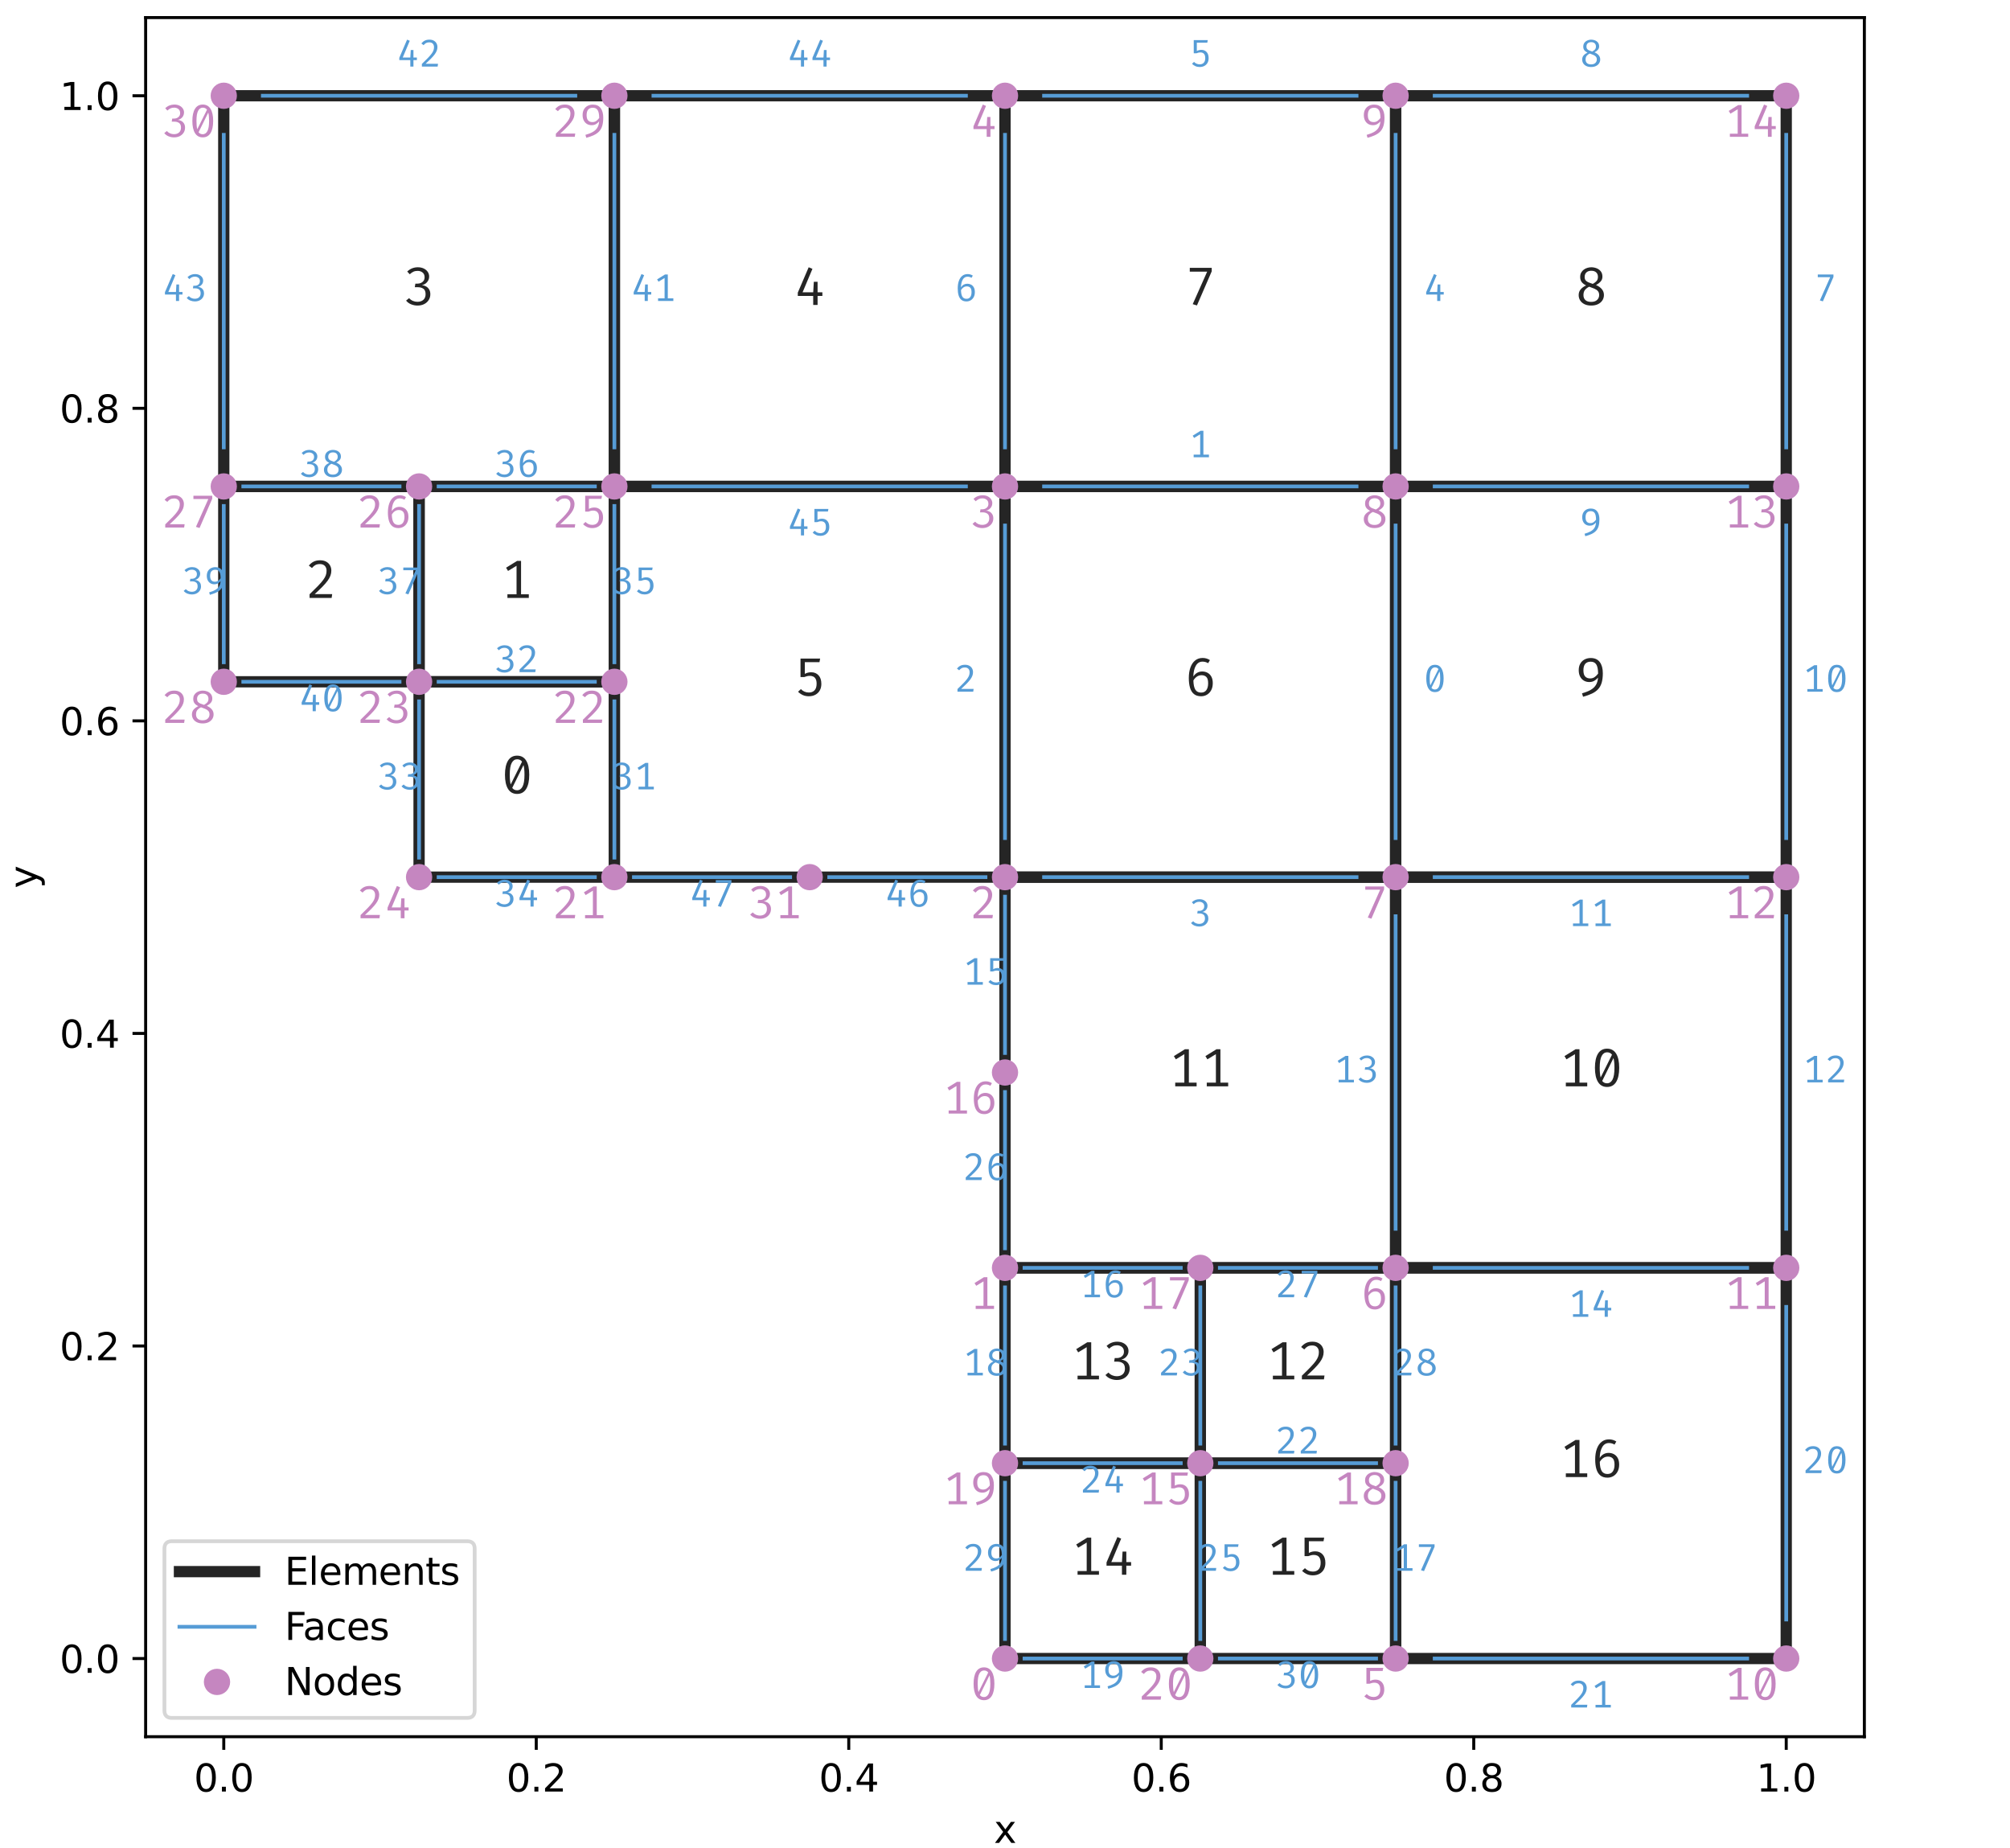 <?xml version="1.0" encoding="utf-8" standalone="no"?>
<!DOCTYPE svg PUBLIC "-//W3C//DTD SVG 1.1//EN"
  "http://www.w3.org/Graphics/SVG/1.1/DTD/svg11.dtd">
<svg xmlns:xlink="http://www.w3.org/1999/xlink" width="535.2pt" height="492pt" viewBox="0 0 535.2 492" xmlns="http://www.w3.org/2000/svg" version="1.1">
 <defs>
  <style type="text/css">*{stroke-linejoin: round; stroke-linecap: butt}</style>
 </defs>
 <g id="figure_1">
  <g id="patch_1">
   <path d="M 0 492 
L 535.2 492 
L 535.2 0 
L 0 0 
z
" style="fill: #ffffff"/>
  </g>
  <g id="axes_1">
   <g id="patch_2">
    <path d="M 38.781 462.324 
L 496.419 462.324 
L 496.419 4.686 
L 38.781 4.686 
z
" style="fill: #ffffff"/>
   </g>
   <g id="matplotlib.axis_1">
    <g id="xtick_1">
     <g id="line2d_1">
      <defs>
       <path id="meaf120c029" d="M 0 0 
L 0 3.5 
" style="stroke: #000000; stroke-width: 0.8"/>
      </defs>
      <g>
       <use xlink:href="#meaf120c029" x="59.583" y="462.324" style="stroke: #000000; stroke-width: 0.8"/>
      </g>
     </g>
     <g id="text_1">
      <!-- 0.0 -->
      <g transform="translate(51.631 476.922)scale(0.1 -0.1)">
       <defs>
        <path id="DejaVuSans-30" d="M 2034 4250 
Q 1547 4250 1301 3770 
Q 1056 3291 1056 2328 
Q 1056 1369 1301 889 
Q 1547 409 2034 409 
Q 2525 409 2770 889 
Q 3016 1369 3016 2328 
Q 3016 3291 2770 3770 
Q 2525 4250 2034 4250 
z
M 2034 4750 
Q 2819 4750 3233 4129 
Q 3647 3509 3647 2328 
Q 3647 1150 3233 529 
Q 2819 -91 2034 -91 
Q 1250 -91 836 529 
Q 422 1150 422 2328 
Q 422 3509 836 4129 
Q 1250 4750 2034 4750 
z
" transform="scale(0.016)"/>
        <path id="DejaVuSans-2e" d="M 684 794 
L 1344 794 
L 1344 0 
L 684 0 
L 684 794 
z
" transform="scale(0.016)"/>
       </defs>
       <use xlink:href="#DejaVuSans-30"/>
       <use xlink:href="#DejaVuSans-2e" x="63.623"/>
       <use xlink:href="#DejaVuSans-30" x="95.41"/>
      </g>
     </g>
    </g>
    <g id="xtick_2">
     <g id="line2d_2">
      <g>
       <use xlink:href="#meaf120c029" x="142.79" y="462.324" style="stroke: #000000; stroke-width: 0.8"/>
      </g>
     </g>
     <g id="text_2">
      <!-- 0.2 -->
      <g transform="translate(134.838 476.922)scale(0.1 -0.1)">
       <defs>
        <path id="DejaVuSans-32" d="M 1228 531 
L 3431 531 
L 3431 0 
L 469 0 
L 469 531 
Q 828 903 1448 1529 
Q 2069 2156 2228 2338 
Q 2531 2678 2651 2914 
Q 2772 3150 2772 3378 
Q 2772 3750 2511 3984 
Q 2250 4219 1831 4219 
Q 1534 4219 1204 4116 
Q 875 4013 500 3803 
L 500 4441 
Q 881 4594 1212 4672 
Q 1544 4750 1819 4750 
Q 2544 4750 2975 4387 
Q 3406 4025 3406 3419 
Q 3406 3131 3298 2873 
Q 3191 2616 2906 2266 
Q 2828 2175 2409 1742 
Q 1991 1309 1228 531 
z
" transform="scale(0.016)"/>
       </defs>
       <use xlink:href="#DejaVuSans-30"/>
       <use xlink:href="#DejaVuSans-2e" x="63.623"/>
       <use xlink:href="#DejaVuSans-32" x="95.41"/>
      </g>
     </g>
    </g>
    <g id="xtick_3">
     <g id="line2d_3">
      <g>
       <use xlink:href="#meaf120c029" x="225.997" y="462.324" style="stroke: #000000; stroke-width: 0.8"/>
      </g>
     </g>
     <g id="text_3">
      <!-- 0.4 -->
      <g transform="translate(218.045 476.922)scale(0.1 -0.1)">
       <defs>
        <path id="DejaVuSans-34" d="M 2419 4116 
L 825 1625 
L 2419 1625 
L 2419 4116 
z
M 2253 4666 
L 3047 4666 
L 3047 1625 
L 3713 1625 
L 3713 1100 
L 3047 1100 
L 3047 0 
L 2419 0 
L 2419 1100 
L 313 1100 
L 313 1709 
L 2253 4666 
z
" transform="scale(0.016)"/>
       </defs>
       <use xlink:href="#DejaVuSans-30"/>
       <use xlink:href="#DejaVuSans-2e" x="63.623"/>
       <use xlink:href="#DejaVuSans-34" x="95.41"/>
      </g>
     </g>
    </g>
    <g id="xtick_4">
     <g id="line2d_4">
      <g>
       <use xlink:href="#meaf120c029" x="309.203" y="462.324" style="stroke: #000000; stroke-width: 0.8"/>
      </g>
     </g>
     <g id="text_4">
      <!-- 0.6 -->
      <g transform="translate(301.252 476.922)scale(0.1 -0.1)">
       <defs>
        <path id="DejaVuSans-36" d="M 2113 2584 
Q 1688 2584 1439 2293 
Q 1191 2003 1191 1497 
Q 1191 994 1439 701 
Q 1688 409 2113 409 
Q 2538 409 2786 701 
Q 3034 994 3034 1497 
Q 3034 2003 2786 2293 
Q 2538 2584 2113 2584 
z
M 3366 4563 
L 3366 3988 
Q 3128 4100 2886 4159 
Q 2644 4219 2406 4219 
Q 1781 4219 1451 3797 
Q 1122 3375 1075 2522 
Q 1259 2794 1537 2939 
Q 1816 3084 2150 3084 
Q 2853 3084 3261 2657 
Q 3669 2231 3669 1497 
Q 3669 778 3244 343 
Q 2819 -91 2113 -91 
Q 1303 -91 875 529 
Q 447 1150 447 2328 
Q 447 3434 972 4092 
Q 1497 4750 2381 4750 
Q 2619 4750 2861 4703 
Q 3103 4656 3366 4563 
z
" transform="scale(0.016)"/>
       </defs>
       <use xlink:href="#DejaVuSans-30"/>
       <use xlink:href="#DejaVuSans-2e" x="63.623"/>
       <use xlink:href="#DejaVuSans-36" x="95.41"/>
      </g>
     </g>
    </g>
    <g id="xtick_5">
     <g id="line2d_5">
      <g>
       <use xlink:href="#meaf120c029" x="392.41" y="462.324" style="stroke: #000000; stroke-width: 0.8"/>
      </g>
     </g>
     <g id="text_5">
      <!-- 0.8 -->
      <g transform="translate(384.459 476.922)scale(0.1 -0.1)">
       <defs>
        <path id="DejaVuSans-38" d="M 2034 2216 
Q 1584 2216 1326 1975 
Q 1069 1734 1069 1313 
Q 1069 891 1326 650 
Q 1584 409 2034 409 
Q 2484 409 2743 651 
Q 3003 894 3003 1313 
Q 3003 1734 2745 1975 
Q 2488 2216 2034 2216 
z
M 1403 2484 
Q 997 2584 770 2862 
Q 544 3141 544 3541 
Q 544 4100 942 4425 
Q 1341 4750 2034 4750 
Q 2731 4750 3128 4425 
Q 3525 4100 3525 3541 
Q 3525 3141 3298 2862 
Q 3072 2584 2669 2484 
Q 3125 2378 3379 2068 
Q 3634 1759 3634 1313 
Q 3634 634 3220 271 
Q 2806 -91 2034 -91 
Q 1263 -91 848 271 
Q 434 634 434 1313 
Q 434 1759 690 2068 
Q 947 2378 1403 2484 
z
M 1172 3481 
Q 1172 3119 1398 2916 
Q 1625 2713 2034 2713 
Q 2441 2713 2670 2916 
Q 2900 3119 2900 3481 
Q 2900 3844 2670 4047 
Q 2441 4250 2034 4250 
Q 1625 4250 1398 4047 
Q 1172 3844 1172 3481 
z
" transform="scale(0.016)"/>
       </defs>
       <use xlink:href="#DejaVuSans-30"/>
       <use xlink:href="#DejaVuSans-2e" x="63.623"/>
       <use xlink:href="#DejaVuSans-38" x="95.41"/>
      </g>
     </g>
    </g>
    <g id="xtick_6">
     <g id="line2d_6">
      <g>
       <use xlink:href="#meaf120c029" x="475.617" y="462.324" style="stroke: #000000; stroke-width: 0.8"/>
      </g>
     </g>
     <g id="text_6">
      <!-- 1.0 -->
      <g transform="translate(467.666 476.922)scale(0.1 -0.1)">
       <defs>
        <path id="DejaVuSans-31" d="M 794 531 
L 1825 531 
L 1825 4091 
L 703 3866 
L 703 4441 
L 1819 4666 
L 2450 4666 
L 2450 531 
L 3481 531 
L 3481 0 
L 794 0 
L 794 531 
z
" transform="scale(0.016)"/>
       </defs>
       <use xlink:href="#DejaVuSans-31"/>
       <use xlink:href="#DejaVuSans-2e" x="63.623"/>
       <use xlink:href="#DejaVuSans-30" x="95.41"/>
      </g>
     </g>
    </g>
    <g id="text_7">
     <!-- x -->
     <g transform="translate(264.641 490.6)scale(0.1 -0.1)">
      <defs>
       <path id="DejaVuSans-78" d="M 3513 3500 
L 2247 1797 
L 3578 0 
L 2900 0 
L 1881 1375 
L 863 0 
L 184 0 
L 1544 1831 
L 300 3500 
L 978 3500 
L 1906 2253 
L 2834 3500 
L 3513 3500 
z
" transform="scale(0.016)"/>
      </defs>
      <use xlink:href="#DejaVuSans-78"/>
     </g>
    </g>
   </g>
   <g id="matplotlib.axis_2">
    <g id="ytick_1">
     <g id="line2d_7">
      <defs>
       <path id="m20dc10fd4e" d="M 0 0 
L -3.5 0 
" style="stroke: #000000; stroke-width: 0.8"/>
      </defs>
      <g>
       <use xlink:href="#m20dc10fd4e" x="38.781" y="441.522" style="stroke: #000000; stroke-width: 0.8"/>
      </g>
     </g>
     <g id="text_8">
      <!-- 0.0 -->
      <g transform="translate(15.878 445.321)scale(0.1 -0.1)">
       <use xlink:href="#DejaVuSans-30"/>
       <use xlink:href="#DejaVuSans-2e" x="63.623"/>
       <use xlink:href="#DejaVuSans-30" x="95.41"/>
      </g>
     </g>
    </g>
    <g id="ytick_2">
     <g id="line2d_8">
      <g>
       <use xlink:href="#m20dc10fd4e" x="38.781" y="358.315" style="stroke: #000000; stroke-width: 0.8"/>
      </g>
     </g>
     <g id="text_9">
      <!-- 0.2 -->
      <g transform="translate(15.878 362.114)scale(0.1 -0.1)">
       <use xlink:href="#DejaVuSans-30"/>
       <use xlink:href="#DejaVuSans-2e" x="63.623"/>
       <use xlink:href="#DejaVuSans-32" x="95.41"/>
      </g>
     </g>
    </g>
    <g id="ytick_3">
     <g id="line2d_9">
      <g>
       <use xlink:href="#m20dc10fd4e" x="38.781" y="275.108" style="stroke: #000000; stroke-width: 0.8"/>
      </g>
     </g>
     <g id="text_10">
      <!-- 0.4 -->
      <g transform="translate(15.878 278.907)scale(0.1 -0.1)">
       <use xlink:href="#DejaVuSans-30"/>
       <use xlink:href="#DejaVuSans-2e" x="63.623"/>
       <use xlink:href="#DejaVuSans-34" x="95.41"/>
      </g>
     </g>
    </g>
    <g id="ytick_4">
     <g id="line2d_10">
      <g>
       <use xlink:href="#m20dc10fd4e" x="38.781" y="191.901" style="stroke: #000000; stroke-width: 0.8"/>
      </g>
     </g>
     <g id="text_11">
      <!-- 0.6 -->
      <g transform="translate(15.878 195.701)scale(0.1 -0.1)">
       <use xlink:href="#DejaVuSans-30"/>
       <use xlink:href="#DejaVuSans-2e" x="63.623"/>
       <use xlink:href="#DejaVuSans-36" x="95.41"/>
      </g>
     </g>
    </g>
    <g id="ytick_5">
     <g id="line2d_11">
      <g>
       <use xlink:href="#m20dc10fd4e" x="38.781" y="108.694" style="stroke: #000000; stroke-width: 0.8"/>
      </g>
     </g>
     <g id="text_12">
      <!-- 0.8 -->
      <g transform="translate(15.878 112.494)scale(0.1 -0.1)">
       <use xlink:href="#DejaVuSans-30"/>
       <use xlink:href="#DejaVuSans-2e" x="63.623"/>
       <use xlink:href="#DejaVuSans-38" x="95.41"/>
      </g>
     </g>
    </g>
    <g id="ytick_6">
     <g id="line2d_12">
      <g>
       <use xlink:href="#m20dc10fd4e" x="38.781" y="25.487" style="stroke: #000000; stroke-width: 0.8"/>
      </g>
     </g>
     <g id="text_13">
      <!-- 1.0 -->
      <g transform="translate(15.878 29.287)scale(0.1 -0.1)">
       <use xlink:href="#DejaVuSans-31"/>
       <use xlink:href="#DejaVuSans-2e" x="63.623"/>
       <use xlink:href="#DejaVuSans-30" x="95.41"/>
      </g>
     </g>
    </g>
    <g id="text_14">
     <!-- y -->
     <g transform="translate(9.798 236.464)rotate(-90)scale(0.1 -0.1)">
      <defs>
       <path id="DejaVuSans-79" d="M 2059 -325 
Q 1816 -950 1584 -1140 
Q 1353 -1331 966 -1331 
L 506 -1331 
L 506 -850 
L 844 -850 
Q 1081 -850 1212 -737 
Q 1344 -625 1503 -206 
L 1606 56 
L 191 3500 
L 800 3500 
L 1894 763 
L 2988 3500 
L 3597 3500 
L 2059 -325 
z
" transform="scale(0.016)"/>
      </defs>
      <use xlink:href="#DejaVuSans-79"/>
     </g>
    </g>
   </g>
   <g id="line2d_13">
    <path d="M 163.591 233.505 
L 163.591 181.5 
L 111.587 181.5 
L 111.587 233.505 
L 163.591 233.505 
" clip-path="url(#p6ddd444c29)" style="fill: none; stroke: #252525; stroke-width: 3; stroke-linecap: square"/>
   </g>
   <g id="line2d_14">
    <path d="M 163.591 181.5 
L 163.591 129.496 
L 111.587 129.496 
L 111.587 181.5 
L 163.591 181.5 
" clip-path="url(#p6ddd444c29)" style="fill: none; stroke: #252525; stroke-width: 3; stroke-linecap: square"/>
   </g>
   <g id="line2d_15">
    <path d="M 111.587 181.5 
L 111.587 129.496 
L 59.583 129.496 
L 59.583 181.5 
L 111.587 181.5 
" clip-path="url(#p6ddd444c29)" style="fill: none; stroke: #252525; stroke-width: 3; stroke-linecap: square"/>
   </g>
   <g id="line2d_16">
    <path d="M 163.591 129.496 
L 163.591 25.487 
L 59.583 25.487 
L 59.583 129.496 
L 163.591 129.496 
" clip-path="url(#p6ddd444c29)" style="fill: none; stroke: #252525; stroke-width: 3; stroke-linecap: square"/>
   </g>
   <g id="line2d_17">
    <path d="M 267.6 129.496 
L 267.6 25.487 
L 163.591 25.487 
L 163.591 129.496 
L 267.6 129.496 
" clip-path="url(#p6ddd444c29)" style="fill: none; stroke: #252525; stroke-width: 3; stroke-linecap: square"/>
   </g>
   <g id="line2d_18">
    <path d="M 267.6 233.505 
L 267.6 129.496 
L 163.591 129.496 
L 163.591 233.505 
L 267.6 233.505 
" clip-path="url(#p6ddd444c29)" style="fill: none; stroke: #252525; stroke-width: 3; stroke-linecap: square"/>
   </g>
   <g id="line2d_19">
    <path d="M 371.609 233.505 
L 371.609 129.496 
L 267.6 129.496 
L 267.6 233.505 
L 371.609 233.505 
" clip-path="url(#p6ddd444c29)" style="fill: none; stroke: #252525; stroke-width: 3; stroke-linecap: square"/>
   </g>
   <g id="line2d_20">
    <path d="M 371.609 129.496 
L 371.609 25.487 
L 267.6 25.487 
L 267.6 129.496 
L 371.609 129.496 
" clip-path="url(#p6ddd444c29)" style="fill: none; stroke: #252525; stroke-width: 3; stroke-linecap: square"/>
   </g>
   <g id="line2d_21">
    <path d="M 475.617 129.496 
L 475.617 25.487 
L 371.609 25.487 
L 371.609 129.496 
L 475.617 129.496 
" clip-path="url(#p6ddd444c29)" style="fill: none; stroke: #252525; stroke-width: 3; stroke-linecap: square"/>
   </g>
   <g id="line2d_22">
    <path d="M 475.617 233.505 
L 475.617 129.496 
L 371.609 129.496 
L 371.609 233.505 
L 475.617 233.505 
" clip-path="url(#p6ddd444c29)" style="fill: none; stroke: #252525; stroke-width: 3; stroke-linecap: square"/>
   </g>
   <g id="line2d_23">
    <path d="M 475.617 337.513 
L 475.617 233.505 
L 371.609 233.505 
L 371.609 337.513 
L 475.617 337.513 
" clip-path="url(#p6ddd444c29)" style="fill: none; stroke: #252525; stroke-width: 3; stroke-linecap: square"/>
   </g>
   <g id="line2d_24">
    <path d="M 371.609 337.513 
L 371.609 233.505 
L 267.6 233.505 
L 267.6 337.513 
L 371.609 337.513 
" clip-path="url(#p6ddd444c29)" style="fill: none; stroke: #252525; stroke-width: 3; stroke-linecap: square"/>
   </g>
   <g id="line2d_25">
    <path d="M 371.609 389.518 
L 371.609 337.513 
L 319.604 337.513 
L 319.604 389.518 
L 371.609 389.518 
" clip-path="url(#p6ddd444c29)" style="fill: none; stroke: #252525; stroke-width: 3; stroke-linecap: square"/>
   </g>
   <g id="line2d_26">
    <path d="M 319.604 389.518 
L 319.604 337.513 
L 267.6 337.513 
L 267.6 389.518 
L 319.604 389.518 
" clip-path="url(#p6ddd444c29)" style="fill: none; stroke: #252525; stroke-width: 3; stroke-linecap: square"/>
   </g>
   <g id="line2d_27">
    <path d="M 319.604 441.522 
L 319.604 389.518 
L 267.6 389.518 
L 267.6 441.522 
L 319.604 441.522 
" clip-path="url(#p6ddd444c29)" style="fill: none; stroke: #252525; stroke-width: 3; stroke-linecap: square"/>
   </g>
   <g id="line2d_28">
    <path d="M 371.609 441.522 
L 371.609 389.518 
L 319.604 389.518 
L 319.604 441.522 
L 371.609 441.522 
" clip-path="url(#p6ddd444c29)" style="fill: none; stroke: #252525; stroke-width: 3; stroke-linecap: square"/>
   </g>
   <g id="line2d_29">
    <path d="M 475.617 441.522 
L 475.617 337.513 
L 371.609 337.513 
L 371.609 441.522 
L 475.617 441.522 
" clip-path="url(#p6ddd444c29)" style="fill: none; stroke: #252525; stroke-width: 3; stroke-linecap: square"/>
   </g>
   <g id="line2d_30">
    <path d="M 371.609 223.104 
L 371.609 139.897 
" clip-path="url(#p6ddd444c29)" style="fill: none; stroke: #569cd6; stroke-linecap: square"/>
   </g>
   <g id="line2d_31">
    <path d="M 361.208 129.496 
L 278.001 129.496 
" clip-path="url(#p6ddd444c29)" style="fill: none; stroke: #569cd6; stroke-linecap: square"/>
   </g>
   <g id="line2d_32">
    <path d="M 267.6 139.897 
L 267.6 223.104 
" clip-path="url(#p6ddd444c29)" style="fill: none; stroke: #569cd6; stroke-linecap: square"/>
   </g>
   <g id="line2d_33">
    <path d="M 278.001 233.505 
L 361.208 233.505 
" clip-path="url(#p6ddd444c29)" style="fill: none; stroke: #569cd6; stroke-linecap: square"/>
   </g>
   <g id="line2d_34">
    <path d="M 371.609 119.095 
L 371.609 35.888 
" clip-path="url(#p6ddd444c29)" style="fill: none; stroke: #569cd6; stroke-linecap: square"/>
   </g>
   <g id="line2d_35">
    <path d="M 361.208 25.487 
L 278.001 25.487 
" clip-path="url(#p6ddd444c29)" style="fill: none; stroke: #569cd6; stroke-linecap: square"/>
   </g>
   <g id="line2d_36">
    <path d="M 267.6 35.888 
L 267.6 119.095 
" clip-path="url(#p6ddd444c29)" style="fill: none; stroke: #569cd6; stroke-linecap: square"/>
   </g>
   <g id="line2d_37">
    <path d="M 475.617 119.095 
L 475.617 35.888 
" clip-path="url(#p6ddd444c29)" style="fill: none; stroke: #569cd6; stroke-linecap: square"/>
   </g>
   <g id="line2d_38">
    <path d="M 465.216 25.487 
L 382.01 25.487 
" clip-path="url(#p6ddd444c29)" style="fill: none; stroke: #569cd6; stroke-linecap: square"/>
   </g>
   <g id="line2d_39">
    <path d="M 382.01 129.496 
L 465.216 129.496 
" clip-path="url(#p6ddd444c29)" style="fill: none; stroke: #569cd6; stroke-linecap: square"/>
   </g>
   <g id="line2d_40">
    <path d="M 475.617 223.104 
L 475.617 139.897 
" clip-path="url(#p6ddd444c29)" style="fill: none; stroke: #569cd6; stroke-linecap: square"/>
   </g>
   <g id="line2d_41">
    <path d="M 382.01 233.505 
L 465.216 233.505 
" clip-path="url(#p6ddd444c29)" style="fill: none; stroke: #569cd6; stroke-linecap: square"/>
   </g>
   <g id="line2d_42">
    <path d="M 475.617 327.113 
L 475.617 243.906 
" clip-path="url(#p6ddd444c29)" style="fill: none; stroke: #569cd6; stroke-linecap: square"/>
   </g>
   <g id="line2d_43">
    <path d="M 371.609 243.906 
L 371.609 327.113 
" clip-path="url(#p6ddd444c29)" style="fill: none; stroke: #569cd6; stroke-linecap: square"/>
   </g>
   <g id="line2d_44">
    <path d="M 382.01 337.513 
L 465.216 337.513 
" clip-path="url(#p6ddd444c29)" style="fill: none; stroke: #569cd6; stroke-linecap: square"/>
   </g>
   <g id="line2d_45">
    <path d="M 267.6 238.705 
L 267.6 280.309 
" clip-path="url(#p6ddd444c29)" style="fill: none; stroke: #569cd6; stroke-linecap: square"/>
   </g>
   <g id="line2d_46">
    <path d="M 272.8 337.513 
L 314.404 337.513 
" clip-path="url(#p6ddd444c29)" style="fill: none; stroke: #569cd6; stroke-linecap: square"/>
   </g>
   <g id="line2d_47">
    <path d="M 371.609 436.322 
L 371.609 394.718 
" clip-path="url(#p6ddd444c29)" style="fill: none; stroke: #569cd6; stroke-linecap: square"/>
   </g>
   <g id="line2d_48">
    <path d="M 267.6 342.714 
L 267.6 384.317 
" clip-path="url(#p6ddd444c29)" style="fill: none; stroke: #569cd6; stroke-linecap: square"/>
   </g>
   <g id="line2d_49">
    <path d="M 272.8 441.522 
L 314.404 441.522 
" clip-path="url(#p6ddd444c29)" style="fill: none; stroke: #569cd6; stroke-linecap: square"/>
   </g>
   <g id="line2d_50">
    <path d="M 475.617 431.121 
L 475.617 347.914 
" clip-path="url(#p6ddd444c29)" style="fill: none; stroke: #569cd6; stroke-linecap: square"/>
   </g>
   <g id="line2d_51">
    <path d="M 382.01 441.522 
L 465.216 441.522 
" clip-path="url(#p6ddd444c29)" style="fill: none; stroke: #569cd6; stroke-linecap: square"/>
   </g>
   <g id="line2d_52">
    <path d="M 366.408 389.518 
L 324.805 389.518 
" clip-path="url(#p6ddd444c29)" style="fill: none; stroke: #569cd6; stroke-linecap: square"/>
   </g>
   <g id="line2d_53">
    <path d="M 319.604 342.714 
L 319.604 384.317 
" clip-path="url(#p6ddd444c29)" style="fill: none; stroke: #569cd6; stroke-linecap: square"/>
   </g>
   <g id="line2d_54">
    <path d="M 272.8 389.518 
L 314.404 389.518 
" clip-path="url(#p6ddd444c29)" style="fill: none; stroke: #569cd6; stroke-linecap: square"/>
   </g>
   <g id="line2d_55">
    <path d="M 319.604 436.322 
L 319.604 394.718 
" clip-path="url(#p6ddd444c29)" style="fill: none; stroke: #569cd6; stroke-linecap: square"/>
   </g>
   <g id="line2d_56">
    <path d="M 267.6 290.71 
L 267.6 332.313 
" clip-path="url(#p6ddd444c29)" style="fill: none; stroke: #569cd6; stroke-linecap: square"/>
   </g>
   <g id="line2d_57">
    <path d="M 324.805 337.513 
L 366.408 337.513 
" clip-path="url(#p6ddd444c29)" style="fill: none; stroke: #569cd6; stroke-linecap: square"/>
   </g>
   <g id="line2d_58">
    <path d="M 371.609 384.317 
L 371.609 342.714 
" clip-path="url(#p6ddd444c29)" style="fill: none; stroke: #569cd6; stroke-linecap: square"/>
   </g>
   <g id="line2d_59">
    <path d="M 267.6 394.718 
L 267.6 436.322 
" clip-path="url(#p6ddd444c29)" style="fill: none; stroke: #569cd6; stroke-linecap: square"/>
   </g>
   <g id="line2d_60">
    <path d="M 324.805 441.522 
L 366.408 441.522 
" clip-path="url(#p6ddd444c29)" style="fill: none; stroke: #569cd6; stroke-linecap: square"/>
   </g>
   <g id="line2d_61">
    <path d="M 163.591 228.304 
L 163.591 186.701 
" clip-path="url(#p6ddd444c29)" style="fill: none; stroke: #569cd6; stroke-linecap: square"/>
   </g>
   <g id="line2d_62">
    <path d="M 158.391 181.5 
L 116.787 181.5 
" clip-path="url(#p6ddd444c29)" style="fill: none; stroke: #569cd6; stroke-linecap: square"/>
   </g>
   <g id="line2d_63">
    <path d="M 111.587 186.701 
L 111.587 228.304 
" clip-path="url(#p6ddd444c29)" style="fill: none; stroke: #569cd6; stroke-linecap: square"/>
   </g>
   <g id="line2d_64">
    <path d="M 116.787 233.505 
L 158.391 233.505 
" clip-path="url(#p6ddd444c29)" style="fill: none; stroke: #569cd6; stroke-linecap: square"/>
   </g>
   <g id="line2d_65">
    <path d="M 163.591 176.3 
L 163.591 134.697 
" clip-path="url(#p6ddd444c29)" style="fill: none; stroke: #569cd6; stroke-linecap: square"/>
   </g>
   <g id="line2d_66">
    <path d="M 158.391 129.496 
L 116.787 129.496 
" clip-path="url(#p6ddd444c29)" style="fill: none; stroke: #569cd6; stroke-linecap: square"/>
   </g>
   <g id="line2d_67">
    <path d="M 111.587 134.697 
L 111.587 176.3 
" clip-path="url(#p6ddd444c29)" style="fill: none; stroke: #569cd6; stroke-linecap: square"/>
   </g>
   <g id="line2d_68">
    <path d="M 106.387 129.496 
L 64.783 129.496 
" clip-path="url(#p6ddd444c29)" style="fill: none; stroke: #569cd6; stroke-linecap: square"/>
   </g>
   <g id="line2d_69">
    <path d="M 59.583 134.697 
L 59.583 176.3 
" clip-path="url(#p6ddd444c29)" style="fill: none; stroke: #569cd6; stroke-linecap: square"/>
   </g>
   <g id="line2d_70">
    <path d="M 64.783 181.5 
L 106.387 181.5 
" clip-path="url(#p6ddd444c29)" style="fill: none; stroke: #569cd6; stroke-linecap: square"/>
   </g>
   <g id="line2d_71">
    <path d="M 163.591 119.095 
L 163.591 35.888 
" clip-path="url(#p6ddd444c29)" style="fill: none; stroke: #569cd6; stroke-linecap: square"/>
   </g>
   <g id="line2d_72">
    <path d="M 153.19 25.487 
L 69.984 25.487 
" clip-path="url(#p6ddd444c29)" style="fill: none; stroke: #569cd6; stroke-linecap: square"/>
   </g>
   <g id="line2d_73">
    <path d="M 59.583 35.888 
L 59.583 119.095 
" clip-path="url(#p6ddd444c29)" style="fill: none; stroke: #569cd6; stroke-linecap: square"/>
   </g>
   <g id="line2d_74">
    <path d="M 257.199 25.487 
L 173.992 25.487 
" clip-path="url(#p6ddd444c29)" style="fill: none; stroke: #569cd6; stroke-linecap: square"/>
   </g>
   <g id="line2d_75">
    <path d="M 173.992 129.496 
L 257.199 129.496 
" clip-path="url(#p6ddd444c29)" style="fill: none; stroke: #569cd6; stroke-linecap: square"/>
   </g>
   <g id="line2d_76">
    <path d="M 220.796 233.505 
L 262.4 233.505 
" clip-path="url(#p6ddd444c29)" style="fill: none; stroke: #569cd6; stroke-linecap: square"/>
   </g>
   <g id="line2d_77">
    <path d="M 168.792 233.505 
L 210.395 233.505 
" clip-path="url(#p6ddd444c29)" style="fill: none; stroke: #569cd6; stroke-linecap: square"/>
   </g>
   <g id="line2d_78">
    <defs>
     <path id="m2931a8203c" d="M 0 3 
C 0.796 3 1.559 2.684 2.121 2.121 
C 2.684 1.559 3 0.796 3 0 
C 3 -0.796 2.684 -1.559 2.121 -2.121 
C 1.559 -2.684 0.796 -3 0 -3 
C -0.796 -3 -1.559 -2.684 -2.121 -2.121 
C -2.684 -1.559 -3 -0.796 -3 0 
C -3 0.796 -2.684 1.559 -2.121 2.121 
C -1.559 2.684 -0.796 3 0 3 
z
" style="stroke: #c586c0"/>
    </defs>
    <g clip-path="url(#p6ddd444c29)">
     <use xlink:href="#m2931a8203c" x="267.6" y="441.522" style="fill: #c586c0; stroke: #c586c0"/>
     <use xlink:href="#m2931a8203c" x="267.6" y="337.513" style="fill: #c586c0; stroke: #c586c0"/>
     <use xlink:href="#m2931a8203c" x="267.6" y="233.505" style="fill: #c586c0; stroke: #c586c0"/>
     <use xlink:href="#m2931a8203c" x="267.6" y="129.496" style="fill: #c586c0; stroke: #c586c0"/>
     <use xlink:href="#m2931a8203c" x="267.6" y="25.487" style="fill: #c586c0; stroke: #c586c0"/>
     <use xlink:href="#m2931a8203c" x="371.609" y="441.522" style="fill: #c586c0; stroke: #c586c0"/>
     <use xlink:href="#m2931a8203c" x="371.609" y="337.513" style="fill: #c586c0; stroke: #c586c0"/>
     <use xlink:href="#m2931a8203c" x="371.609" y="233.505" style="fill: #c586c0; stroke: #c586c0"/>
     <use xlink:href="#m2931a8203c" x="371.609" y="129.496" style="fill: #c586c0; stroke: #c586c0"/>
     <use xlink:href="#m2931a8203c" x="371.609" y="25.487" style="fill: #c586c0; stroke: #c586c0"/>
     <use xlink:href="#m2931a8203c" x="475.617" y="441.522" style="fill: #c586c0; stroke: #c586c0"/>
     <use xlink:href="#m2931a8203c" x="475.617" y="337.513" style="fill: #c586c0; stroke: #c586c0"/>
     <use xlink:href="#m2931a8203c" x="475.617" y="233.505" style="fill: #c586c0; stroke: #c586c0"/>
     <use xlink:href="#m2931a8203c" x="475.617" y="129.496" style="fill: #c586c0; stroke: #c586c0"/>
     <use xlink:href="#m2931a8203c" x="475.617" y="25.487" style="fill: #c586c0; stroke: #c586c0"/>
     <use xlink:href="#m2931a8203c" x="319.604" y="389.518" style="fill: #c586c0; stroke: #c586c0"/>
     <use xlink:href="#m2931a8203c" x="267.6" y="285.509" style="fill: #c586c0; stroke: #c586c0"/>
     <use xlink:href="#m2931a8203c" x="319.604" y="337.513" style="fill: #c586c0; stroke: #c586c0"/>
     <use xlink:href="#m2931a8203c" x="371.609" y="389.518" style="fill: #c586c0; stroke: #c586c0"/>
     <use xlink:href="#m2931a8203c" x="267.6" y="389.518" style="fill: #c586c0; stroke: #c586c0"/>
     <use xlink:href="#m2931a8203c" x="319.604" y="441.522" style="fill: #c586c0; stroke: #c586c0"/>
     <use xlink:href="#m2931a8203c" x="163.591" y="233.505" style="fill: #c586c0; stroke: #c586c0"/>
     <use xlink:href="#m2931a8203c" x="163.591" y="181.5" style="fill: #c586c0; stroke: #c586c0"/>
     <use xlink:href="#m2931a8203c" x="111.587" y="181.5" style="fill: #c586c0; stroke: #c586c0"/>
     <use xlink:href="#m2931a8203c" x="111.587" y="233.505" style="fill: #c586c0; stroke: #c586c0"/>
     <use xlink:href="#m2931a8203c" x="163.591" y="129.496" style="fill: #c586c0; stroke: #c586c0"/>
     <use xlink:href="#m2931a8203c" x="111.587" y="129.496" style="fill: #c586c0; stroke: #c586c0"/>
     <use xlink:href="#m2931a8203c" x="59.583" y="129.496" style="fill: #c586c0; stroke: #c586c0"/>
     <use xlink:href="#m2931a8203c" x="59.583" y="181.5" style="fill: #c586c0; stroke: #c586c0"/>
     <use xlink:href="#m2931a8203c" x="163.591" y="25.487" style="fill: #c586c0; stroke: #c586c0"/>
     <use xlink:href="#m2931a8203c" x="59.583" y="25.487" style="fill: #c586c0; stroke: #c586c0"/>
     <use xlink:href="#m2931a8203c" x="215.596" y="233.505" style="fill: #c586c0; stroke: #c586c0"/>
    </g>
   </g>
   <g id="patch_3">
    <path d="M 38.781 462.324 
L 38.781 4.686 
" style="fill: none; stroke: #000000; stroke-width: 0.8; stroke-linejoin: miter; stroke-linecap: square"/>
   </g>
   <g id="patch_4">
    <path d="M 496.419 462.324 
L 496.419 4.686 
" style="fill: none; stroke: #000000; stroke-width: 0.8; stroke-linejoin: miter; stroke-linecap: square"/>
   </g>
   <g id="patch_5">
    <path d="M 38.781 462.324 
L 496.419 462.324 
" style="fill: none; stroke: #000000; stroke-width: 0.8; stroke-linejoin: miter; stroke-linecap: square"/>
   </g>
   <g id="patch_6">
    <path d="M 38.781 4.686 
L 496.419 4.686 
" style="fill: none; stroke: #000000; stroke-width: 0.8; stroke-linejoin: miter; stroke-linecap: square"/>
   </g>
   <g id="text_15">
    <!-- 0 -->
    <g style="fill: #252525" transform="translate(133.389 211.187)scale(0.14 -0.14)">
     <defs>
      <path id="FiraCode-Regular-30" d="M 1920 4477 
Q 2630 4477 2996 3888 
Q 3363 3299 3363 2205 
Q 3363 1107 2996 516 
Q 2630 -74 1920 -74 
Q 1210 -74 843 516 
Q 477 1107 477 2205 
Q 477 3299 843 3888 
Q 1210 4477 1920 4477 
z
M 1920 4045 
Q 1514 4045 1280 3614 
Q 1046 3184 1046 2205 
Q 1046 1472 1158 1053 
L 2506 3760 
Q 2304 4045 1920 4045 
z
M 2797 2205 
Q 2797 2944 2682 3360 
L 1341 643 
Q 1542 362 1920 362 
Q 2330 362 2563 794 
Q 2797 1226 2797 2205 
z
" transform="scale(0.016)"/>
     </defs>
     <use xlink:href="#FiraCode-Regular-30"/>
    </g>
   </g>
   <g id="text_16">
    <!-- 1 -->
    <g style="fill: #252525" transform="translate(133.389 159.183)scale(0.14 -0.14)">
     <defs>
      <path id="FiraCode-Regular-31" d="M 3312 438 
L 3312 0 
L 768 0 
L 768 438 
L 1853 438 
L 1853 3824 
L 842 3210 
L 608 3594 
L 1920 4406 
L 2390 4406 
L 2390 438 
L 3312 438 
z
" transform="scale(0.016)"/>
     </defs>
     <use xlink:href="#FiraCode-Regular-31"/>
    </g>
   </g>
   <g id="text_17">
    <!-- 2 -->
    <g style="fill: #252525" transform="translate(81.385 159.183)scale(0.14 -0.14)">
     <defs>
      <path id="FiraCode-Regular-32" d="M 1725 4477 
Q 2141 4477 2438 4315 
Q 2736 4154 2894 3875 
Q 3053 3597 3053 3248 
Q 3053 2944 2947 2654 
Q 2842 2365 2610 2046 
Q 2378 1728 2000 1341 
Q 1622 954 1078 458 
L 3155 458 
L 3088 0 
L 467 0 
L 467 438 
Q 1091 1037 1486 1449 
Q 1882 1862 2099 2161 
Q 2317 2461 2401 2710 
Q 2486 2960 2486 3229 
Q 2486 3600 2278 3814 
Q 2070 4029 1699 4029 
Q 1373 4029 1165 3917 
Q 957 3805 749 3558 
L 378 3846 
Q 640 4166 958 4321 
Q 1277 4477 1725 4477 
z
" transform="scale(0.016)"/>
     </defs>
     <use xlink:href="#FiraCode-Regular-32"/>
    </g>
   </g>
   <g id="text_18">
    <!-- 3 -->
    <g style="fill: #252525" transform="translate(107.387 81.177)scale(0.14 -0.14)">
     <defs>
      <path id="FiraCode-Regular-33" d="M 1718 4477 
Q 2134 4477 2438 4326 
Q 2742 4176 2907 3926 
Q 3072 3677 3072 3376 
Q 3072 3107 2953 2891 
Q 2835 2675 2640 2534 
Q 2445 2394 2211 2349 
Q 2470 2330 2699 2203 
Q 2928 2077 3070 1843 
Q 3213 1610 3213 1270 
Q 3213 890 3021 584 
Q 2829 278 2485 102 
Q 2141 -74 1683 -74 
Q 1312 -74 947 67 
Q 582 208 330 515 
L 691 810 
Q 880 589 1141 480 
Q 1402 371 1670 371 
Q 2131 371 2390 612 
Q 2650 854 2650 1270 
Q 2650 1741 2389 1923 
Q 2128 2106 1738 2106 
L 1366 2106 
L 1434 2531 
L 1693 2531 
Q 1907 2531 2097 2614 
Q 2288 2698 2409 2867 
Q 2531 3037 2531 3299 
Q 2531 3664 2288 3856 
Q 2045 4048 1699 4048 
Q 1411 4048 1196 3947 
Q 982 3846 765 3642 
L 467 3971 
Q 749 4237 1065 4357 
Q 1382 4477 1718 4477 
z
" transform="scale(0.016)"/>
     </defs>
     <use xlink:href="#FiraCode-Regular-33"/>
    </g>
   </g>
   <g id="text_19">
    <!-- 4 -->
    <g style="fill: #252525" transform="translate(211.396 81.177)scale(0.14 -0.14)">
     <defs>
      <path id="FiraCode-Regular-34" d="M 2813 2752 
L 2813 1501 
L 3382 1501 
L 3382 1072 
L 2813 1072 
L 2813 0 
L 2294 0 
L 2291 1072 
L 461 1072 
L 461 1462 
L 1754 4477 
L 2202 4288 
L 1030 1501 
L 2294 1501 
L 2365 2752 
L 2813 2752 
z
" transform="scale(0.016)"/>
     </defs>
     <use xlink:href="#FiraCode-Regular-34"/>
    </g>
   </g>
   <g id="text_20">
    <!-- 5 -->
    <g style="fill: #252525" transform="translate(211.396 185.185)scale(0.14 -0.14)">
     <defs>
      <path id="FiraCode-Regular-35" d="M 3117 4406 
L 3037 3978 
L 1296 3978 
L 1296 2589 
Q 1498 2694 1678 2736 
Q 1859 2778 2058 2778 
Q 2595 2778 2928 2416 
Q 3261 2054 3261 1395 
Q 3261 954 3077 624 
Q 2893 294 2558 110 
Q 2224 -74 1770 -74 
Q 1373 -74 1061 67 
Q 749 208 493 458 
L 826 778 
Q 1219 371 1776 371 
Q 2211 371 2454 635 
Q 2698 899 2698 1411 
Q 2698 1766 2592 1971 
Q 2486 2176 2305 2264 
Q 2125 2352 1904 2352 
Q 1709 2352 1558 2313 
Q 1408 2275 1216 2205 
L 784 2205 
L 784 4406 
L 3117 4406 
z
" transform="scale(0.016)"/>
     </defs>
     <use xlink:href="#FiraCode-Regular-35"/>
    </g>
   </g>
   <g id="text_21">
    <!-- 6 -->
    <g style="fill: #252525" transform="translate(315.404 185.185)scale(0.14 -0.14)">
     <defs>
      <path id="FiraCode-Regular-36" d="M 2147 4477 
Q 2400 4477 2616 4411 
Q 2832 4346 3018 4221 
L 2806 3856 
Q 2499 4042 2138 4042 
Q 1629 4042 1347 3562 
Q 1066 3082 1046 2275 
Q 1258 2589 1522 2729 
Q 1786 2870 2109 2870 
Q 2448 2870 2733 2718 
Q 3018 2566 3187 2259 
Q 3357 1952 3357 1482 
Q 3357 995 3169 646 
Q 2982 298 2667 112 
Q 2352 -74 1971 -74 
Q 1437 -74 1115 192 
Q 794 458 651 942 
Q 509 1427 509 2083 
Q 509 2813 702 3350 
Q 896 3888 1264 4182 
Q 1632 4477 2147 4477 
z
M 2026 2429 
Q 1709 2429 1462 2256 
Q 1216 2083 1053 1805 
Q 1069 1059 1285 710 
Q 1501 362 1968 362 
Q 2387 362 2596 658 
Q 2806 954 2806 1469 
Q 2806 2010 2592 2219 
Q 2378 2429 2026 2429 
z
" transform="scale(0.016)"/>
     </defs>
     <use xlink:href="#FiraCode-Regular-36"/>
    </g>
   </g>
   <g id="text_22">
    <!-- 7 -->
    <g style="fill: #252525" transform="translate(315.404 81.177)scale(0.14 -0.14)">
     <defs>
      <path id="FiraCode-Regular-37" d="M 1475 -61 
L 973 93 
L 2691 3958 
L 624 3958 
L 624 4406 
L 3232 4406 
L 3232 3994 
L 1475 -61 
z
" transform="scale(0.016)"/>
     </defs>
     <use xlink:href="#FiraCode-Regular-37"/>
    </g>
   </g>
   <g id="text_23">
    <!-- 8 -->
    <g style="fill: #252525" transform="translate(419.413 81.177)scale(0.14 -0.14)">
     <defs>
      <path id="FiraCode-Regular-38" d="M 3242 3357 
Q 3242 3034 3043 2800 
Q 2845 2566 2477 2365 
Q 2909 2186 3165 1886 
Q 3421 1587 3421 1181 
Q 3421 822 3235 537 
Q 3050 253 2710 89 
Q 2371 -74 1907 -74 
Q 1437 -74 1104 91 
Q 771 256 595 537 
Q 419 819 419 1171 
Q 419 1578 660 1856 
Q 902 2134 1302 2320 
Q 954 2486 776 2723 
Q 598 2960 598 3328 
Q 598 3632 721 3849 
Q 845 4067 1041 4206 
Q 1238 4346 1470 4411 
Q 1702 4477 1920 4477 
Q 2240 4477 2544 4360 
Q 2848 4243 3045 3995 
Q 3242 3747 3242 3357 
z
M 1130 3322 
Q 1130 3069 1246 2923 
Q 1363 2778 1580 2686 
Q 1798 2595 2096 2499 
Q 2403 2672 2556 2854 
Q 2710 3037 2710 3338 
Q 2710 3670 2504 3865 
Q 2298 4061 1920 4061 
Q 1546 4061 1338 3865 
Q 1130 3670 1130 3322 
z
M 2854 1174 
Q 2854 1472 2704 1645 
Q 2554 1818 2288 1933 
Q 2022 2048 1674 2166 
Q 1402 2042 1194 1813 
Q 986 1584 986 1168 
Q 986 794 1216 578 
Q 1446 362 1904 362 
Q 2365 362 2609 594 
Q 2854 826 2854 1174 
z
" transform="scale(0.016)"/>
     </defs>
     <use xlink:href="#FiraCode-Regular-38"/>
    </g>
   </g>
   <g id="text_24">
    <!-- 9 -->
    <g style="fill: #252525" transform="translate(419.413 185.185)scale(0.14 -0.14)">
     <defs>
      <path id="FiraCode-Regular-39" d="M 1853 4470 
Q 2573 4470 2931 3984 
Q 3290 3498 3290 2669 
Q 3290 2000 3154 1539 
Q 3018 1078 2733 768 
Q 2448 458 2003 246 
Q 1558 35 941 -134 
L 816 275 
Q 1427 445 1838 678 
Q 2250 912 2467 1265 
Q 2685 1619 2717 2141 
Q 2525 1907 2272 1761 
Q 2019 1616 1686 1616 
Q 1318 1616 1035 1784 
Q 752 1952 589 2267 
Q 426 2582 426 3024 
Q 426 3494 618 3817 
Q 810 4141 1133 4305 
Q 1456 4470 1853 4470 
z
M 982 3005 
Q 982 2499 1195 2272 
Q 1408 2045 1786 2045 
Q 2083 2045 2308 2198 
Q 2534 2352 2730 2618 
Q 2720 3395 2505 3715 
Q 2291 4035 1853 4035 
Q 982 4035 982 3005 
z
" transform="scale(0.016)"/>
     </defs>
     <use xlink:href="#FiraCode-Regular-39"/>
    </g>
   </g>
   <g id="text_25">
    <!-- 10 -->
    <g style="fill: #252525" transform="translate(415.213 289.194)scale(0.14 -0.14)">
     <use xlink:href="#FiraCode-Regular-31"/>
     <use xlink:href="#FiraCode-Regular-30" x="60"/>
    </g>
   </g>
   <g id="text_26">
    <!-- 11 -->
    <g style="fill: #252525" transform="translate(311.204 289.194)scale(0.14 -0.14)">
     <use xlink:href="#FiraCode-Regular-31"/>
     <use xlink:href="#FiraCode-Regular-31" x="60"/>
    </g>
   </g>
   <g id="text_27">
    <!-- 12 -->
    <g style="fill: #252525" transform="translate(337.206 367.2)scale(0.14 -0.14)">
     <use xlink:href="#FiraCode-Regular-31"/>
     <use xlink:href="#FiraCode-Regular-32" x="60"/>
    </g>
   </g>
   <g id="text_28">
    <!-- 13 -->
    <g style="fill: #252525" transform="translate(285.202 367.2)scale(0.14 -0.14)">
     <use xlink:href="#FiraCode-Regular-31"/>
     <use xlink:href="#FiraCode-Regular-33" x="60"/>
    </g>
   </g>
   <g id="text_29">
    <!-- 14 -->
    <g style="fill: #252525" transform="translate(285.202 419.205)scale(0.14 -0.14)">
     <use xlink:href="#FiraCode-Regular-31"/>
     <use xlink:href="#FiraCode-Regular-34" x="60"/>
    </g>
   </g>
   <g id="text_30">
    <!-- 15 -->
    <g style="fill: #252525" transform="translate(337.206 419.205)scale(0.14 -0.14)">
     <use xlink:href="#FiraCode-Regular-31"/>
     <use xlink:href="#FiraCode-Regular-35" x="60"/>
    </g>
   </g>
   <g id="text_31">
    <!-- 16 -->
    <g style="fill: #252525" transform="translate(415.213 393.203)scale(0.14 -0.14)">
     <use xlink:href="#FiraCode-Regular-31"/>
     <use xlink:href="#FiraCode-Regular-36" x="60"/>
    </g>
   </g>
   <g id="text_32">
    <!-- 0 -->
    <g style="fill: #569cd6" transform="translate(379.01 184.132)scale(0.1 -0.1)">
     <use xlink:href="#FiraCode-Regular-30"/>
    </g>
   </g>
   <g id="text_33">
    <!-- 1 -->
    <g style="fill: #569cd6" transform="translate(316.604 121.727)scale(0.1 -0.1)">
     <use xlink:href="#FiraCode-Regular-31"/>
    </g>
   </g>
   <g id="text_34">
    <!-- 2 -->
    <g style="fill: #569cd6" transform="translate(254.199 184.132)scale(0.1 -0.1)">
     <use xlink:href="#FiraCode-Regular-32"/>
    </g>
   </g>
   <g id="text_35">
    <!-- 3 -->
    <g style="fill: #569cd6" transform="translate(316.604 246.538)scale(0.1 -0.1)">
     <use xlink:href="#FiraCode-Regular-33"/>
    </g>
   </g>
   <g id="text_36">
    <!-- 4 -->
    <g style="fill: #569cd6" transform="translate(379.01 80.124)scale(0.1 -0.1)">
     <use xlink:href="#FiraCode-Regular-34"/>
    </g>
   </g>
   <g id="text_37">
    <!-- 5 -->
    <g style="fill: #569cd6" transform="translate(316.604 17.719)scale(0.1 -0.1)">
     <use xlink:href="#FiraCode-Regular-35"/>
    </g>
   </g>
   <g id="text_38">
    <!-- 6 -->
    <g style="fill: #569cd6" transform="translate(254.199 80.124)scale(0.1 -0.1)">
     <use xlink:href="#FiraCode-Regular-36"/>
    </g>
   </g>
   <g id="text_39">
    <!-- 7 -->
    <g style="fill: #569cd6" transform="translate(483.018 80.124)scale(0.1 -0.1)">
     <use xlink:href="#FiraCode-Regular-37"/>
    </g>
   </g>
   <g id="text_40">
    <!-- 8 -->
    <g style="fill: #569cd6" transform="translate(420.613 17.719)scale(0.1 -0.1)">
     <use xlink:href="#FiraCode-Regular-38"/>
    </g>
   </g>
   <g id="text_41">
    <!-- 9 -->
    <g style="fill: #569cd6" transform="translate(420.613 142.529)scale(0.1 -0.1)">
     <use xlink:href="#FiraCode-Regular-39"/>
    </g>
   </g>
   <g id="text_42">
    <!-- 10 -->
    <g style="fill: #569cd6" transform="translate(480.018 184.132)scale(0.1 -0.1)">
     <use xlink:href="#FiraCode-Regular-31"/>
     <use xlink:href="#FiraCode-Regular-30" x="60"/>
    </g>
   </g>
   <g id="text_43">
    <!-- 11 -->
    <g style="fill: #569cd6" transform="translate(417.613 246.538)scale(0.1 -0.1)">
     <use xlink:href="#FiraCode-Regular-31"/>
     <use xlink:href="#FiraCode-Regular-31" x="60"/>
    </g>
   </g>
   <g id="text_44">
    <!-- 12 -->
    <g style="fill: #569cd6" transform="translate(480.018 288.141)scale(0.1 -0.1)">
     <use xlink:href="#FiraCode-Regular-31"/>
     <use xlink:href="#FiraCode-Regular-32" x="60"/>
    </g>
   </g>
   <g id="text_45">
    <!-- 13 -->
    <g style="fill: #569cd6" transform="translate(355.208 288.141)scale(0.1 -0.1)">
     <use xlink:href="#FiraCode-Regular-31"/>
     <use xlink:href="#FiraCode-Regular-33" x="60"/>
    </g>
   </g>
   <g id="text_46">
    <!-- 14 -->
    <g style="fill: #569cd6" transform="translate(417.613 350.546)scale(0.1 -0.1)">
     <use xlink:href="#FiraCode-Regular-31"/>
     <use xlink:href="#FiraCode-Regular-34" x="60"/>
    </g>
   </g>
   <g id="text_47">
    <!-- 15 -->
    <g style="fill: #569cd6" transform="translate(256.4 262.139)scale(0.1 -0.1)">
     <use xlink:href="#FiraCode-Regular-31"/>
     <use xlink:href="#FiraCode-Regular-35" x="60"/>
    </g>
   </g>
   <g id="text_48">
    <!-- 16 -->
    <g style="fill: #569cd6" transform="translate(287.602 345.346)scale(0.1 -0.1)">
     <use xlink:href="#FiraCode-Regular-31"/>
     <use xlink:href="#FiraCode-Regular-36" x="60"/>
    </g>
   </g>
   <g id="text_49">
    <!-- 17 -->
    <g style="fill: #569cd6" transform="translate(370.809 418.152)scale(0.1 -0.1)">
     <use xlink:href="#FiraCode-Regular-31"/>
     <use xlink:href="#FiraCode-Regular-37" x="60"/>
    </g>
   </g>
   <g id="text_50">
    <!-- 18 -->
    <g style="fill: #569cd6" transform="translate(256.4 366.148)scale(0.1 -0.1)">
     <use xlink:href="#FiraCode-Regular-31"/>
     <use xlink:href="#FiraCode-Regular-38" x="60"/>
    </g>
   </g>
   <g id="text_51">
    <!-- 19 -->
    <g style="fill: #569cd6" transform="translate(287.602 449.355)scale(0.1 -0.1)">
     <use xlink:href="#FiraCode-Regular-31"/>
     <use xlink:href="#FiraCode-Regular-39" x="60"/>
    </g>
   </g>
   <g id="text_52">
    <!-- 20 -->
    <g style="fill: #569cd6" transform="translate(480.018 392.15)scale(0.1 -0.1)">
     <use xlink:href="#FiraCode-Regular-32"/>
     <use xlink:href="#FiraCode-Regular-30" x="60"/>
    </g>
   </g>
   <g id="text_53">
    <!-- 21 -->
    <g style="fill: #569cd6" transform="translate(417.613 454.555)scale(0.1 -0.1)">
     <use xlink:href="#FiraCode-Regular-32"/>
     <use xlink:href="#FiraCode-Regular-31" x="60"/>
    </g>
   </g>
   <g id="text_54">
    <!-- 22 -->
    <g style="fill: #569cd6" transform="translate(339.606 386.949)scale(0.1 -0.1)">
     <use xlink:href="#FiraCode-Regular-32"/>
     <use xlink:href="#FiraCode-Regular-32" x="60"/>
    </g>
   </g>
   <g id="text_55">
    <!-- 23 -->
    <g style="fill: #569cd6" transform="translate(308.404 366.148)scale(0.1 -0.1)">
     <use xlink:href="#FiraCode-Regular-32"/>
     <use xlink:href="#FiraCode-Regular-33" x="60"/>
    </g>
   </g>
   <g id="text_56">
    <!-- 24 -->
    <g style="fill: #569cd6" transform="translate(287.602 397.35)scale(0.1 -0.1)">
     <use xlink:href="#FiraCode-Regular-32"/>
     <use xlink:href="#FiraCode-Regular-34" x="60"/>
    </g>
   </g>
   <g id="text_57">
    <!-- 25 -->
    <g style="fill: #569cd6" transform="translate(318.805 418.152)scale(0.1 -0.1)">
     <use xlink:href="#FiraCode-Regular-32"/>
     <use xlink:href="#FiraCode-Regular-35" x="60"/>
    </g>
   </g>
   <g id="text_58">
    <!-- 26 -->
    <g style="fill: #569cd6" transform="translate(256.4 314.143)scale(0.1 -0.1)">
     <use xlink:href="#FiraCode-Regular-32"/>
     <use xlink:href="#FiraCode-Regular-36" x="60"/>
    </g>
   </g>
   <g id="text_59">
    <!-- 27 -->
    <g style="fill: #569cd6" transform="translate(339.606 345.346)scale(0.1 -0.1)">
     <use xlink:href="#FiraCode-Regular-32"/>
     <use xlink:href="#FiraCode-Regular-37" x="60"/>
    </g>
   </g>
   <g id="text_60">
    <!-- 28 -->
    <g style="fill: #569cd6" transform="translate(370.809 366.148)scale(0.1 -0.1)">
     <use xlink:href="#FiraCode-Regular-32"/>
     <use xlink:href="#FiraCode-Regular-38" x="60"/>
    </g>
   </g>
   <g id="text_61">
    <!-- 29 -->
    <g style="fill: #569cd6" transform="translate(256.4 418.152)scale(0.1 -0.1)">
     <use xlink:href="#FiraCode-Regular-32"/>
     <use xlink:href="#FiraCode-Regular-39" x="60"/>
    </g>
   </g>
   <g id="text_62">
    <!-- 30 -->
    <g style="fill: #569cd6" transform="translate(339.606 449.355)scale(0.1 -0.1)">
     <use xlink:href="#FiraCode-Regular-33"/>
     <use xlink:href="#FiraCode-Regular-30" x="60"/>
    </g>
   </g>
   <g id="text_63">
    <!-- 31 -->
    <g style="fill: #569cd6" transform="translate(162.792 210.135)scale(0.1 -0.1)">
     <use xlink:href="#FiraCode-Regular-33"/>
     <use xlink:href="#FiraCode-Regular-31" x="60"/>
    </g>
   </g>
   <g id="text_64">
    <!-- 32 -->
    <g style="fill: #569cd6" transform="translate(131.589 178.932)scale(0.1 -0.1)">
     <use xlink:href="#FiraCode-Regular-33"/>
     <use xlink:href="#FiraCode-Regular-32" x="60"/>
    </g>
   </g>
   <g id="text_65">
    <!-- 33 -->
    <g style="fill: #569cd6" transform="translate(100.387 210.135)scale(0.1 -0.1)">
     <use xlink:href="#FiraCode-Regular-33"/>
     <use xlink:href="#FiraCode-Regular-33" x="60"/>
    </g>
   </g>
   <g id="text_66">
    <!-- 34 -->
    <g style="fill: #569cd6" transform="translate(131.589 241.337)scale(0.1 -0.1)">
     <use xlink:href="#FiraCode-Regular-33"/>
     <use xlink:href="#FiraCode-Regular-34" x="60"/>
    </g>
   </g>
   <g id="text_67">
    <!-- 35 -->
    <g style="fill: #569cd6" transform="translate(162.792 158.13)scale(0.1 -0.1)">
     <use xlink:href="#FiraCode-Regular-33"/>
     <use xlink:href="#FiraCode-Regular-35" x="60"/>
    </g>
   </g>
   <g id="text_68">
    <!-- 36 -->
    <g style="fill: #569cd6" transform="translate(131.589 126.928)scale(0.1 -0.1)">
     <use xlink:href="#FiraCode-Regular-33"/>
     <use xlink:href="#FiraCode-Regular-36" x="60"/>
    </g>
   </g>
   <g id="text_69">
    <!-- 37 -->
    <g style="fill: #569cd6" transform="translate(100.387 158.13)scale(0.1 -0.1)">
     <use xlink:href="#FiraCode-Regular-33"/>
     <use xlink:href="#FiraCode-Regular-37" x="60"/>
    </g>
   </g>
   <g id="text_70">
    <!-- 38 -->
    <g style="fill: #569cd6" transform="translate(79.585 126.928)scale(0.1 -0.1)">
     <use xlink:href="#FiraCode-Regular-33"/>
     <use xlink:href="#FiraCode-Regular-38" x="60"/>
    </g>
   </g>
   <g id="text_71">
    <!-- 39 -->
    <g style="fill: #569cd6" transform="translate(48.382 158.13)scale(0.1 -0.1)">
     <use xlink:href="#FiraCode-Regular-33"/>
     <use xlink:href="#FiraCode-Regular-39" x="60"/>
    </g>
   </g>
   <g id="text_72">
    <!-- 40 -->
    <g style="fill: #569cd6" transform="translate(79.585 189.333)scale(0.1 -0.1)">
     <use xlink:href="#FiraCode-Regular-34"/>
     <use xlink:href="#FiraCode-Regular-30" x="60"/>
    </g>
   </g>
   <g id="text_73">
    <!-- 41 -->
    <g style="fill: #569cd6" transform="translate(167.992 80.124)scale(0.1 -0.1)">
     <use xlink:href="#FiraCode-Regular-34"/>
     <use xlink:href="#FiraCode-Regular-31" x="60"/>
    </g>
   </g>
   <g id="text_74">
    <!-- 42 -->
    <g style="fill: #569cd6" transform="translate(105.587 17.719)scale(0.1 -0.1)">
     <use xlink:href="#FiraCode-Regular-34"/>
     <use xlink:href="#FiraCode-Regular-32" x="60"/>
    </g>
   </g>
   <g id="text_75">
    <!-- 43 -->
    <g style="fill: #569cd6" transform="translate(43.182 80.124)scale(0.1 -0.1)">
     <use xlink:href="#FiraCode-Regular-34"/>
     <use xlink:href="#FiraCode-Regular-33" x="60"/>
    </g>
   </g>
   <g id="text_76">
    <!-- 44 -->
    <g style="fill: #569cd6" transform="translate(209.596 17.719)scale(0.1 -0.1)">
     <use xlink:href="#FiraCode-Regular-34"/>
     <use xlink:href="#FiraCode-Regular-34" x="60"/>
    </g>
   </g>
   <g id="text_77">
    <!-- 45 -->
    <g style="fill: #569cd6" transform="translate(209.596 142.529)scale(0.1 -0.1)">
     <use xlink:href="#FiraCode-Regular-34"/>
     <use xlink:href="#FiraCode-Regular-35" x="60"/>
    </g>
   </g>
   <g id="text_78">
    <!-- 46 -->
    <g style="fill: #569cd6" transform="translate(235.598 241.337)scale(0.1 -0.1)">
     <use xlink:href="#FiraCode-Regular-34"/>
     <use xlink:href="#FiraCode-Regular-36" x="60"/>
    </g>
   </g>
   <g id="text_79">
    <!-- 47 -->
    <g style="fill: #569cd6" transform="translate(183.594 241.337)scale(0.1 -0.1)">
     <use xlink:href="#FiraCode-Regular-34"/>
     <use xlink:href="#FiraCode-Regular-37" x="60"/>
    </g>
   </g>
   <g id="text_80">
    <!-- 0 -->
    <g style="fill: #c586c0" transform="translate(258.32 452.464)scale(0.12 -0.12)">
     <use xlink:href="#FiraCode-Regular-30"/>
    </g>
   </g>
   <g id="text_81">
    <!-- 1 -->
    <g style="fill: #c586c0" transform="translate(258.32 348.455)scale(0.12 -0.12)">
     <use xlink:href="#FiraCode-Regular-31"/>
    </g>
   </g>
   <g id="text_82">
    <!-- 2 -->
    <g style="fill: #c586c0" transform="translate(258.32 244.446)scale(0.12 -0.12)">
     <use xlink:href="#FiraCode-Regular-32"/>
    </g>
   </g>
   <g id="text_83">
    <!-- 3 -->
    <g style="fill: #c586c0" transform="translate(258.32 140.438)scale(0.12 -0.12)">
     <use xlink:href="#FiraCode-Regular-33"/>
    </g>
   </g>
   <g id="text_84">
    <!-- 4 -->
    <g style="fill: #c586c0" transform="translate(258.32 36.429)scale(0.12 -0.12)">
     <use xlink:href="#FiraCode-Regular-34"/>
    </g>
   </g>
   <g id="text_85">
    <!-- 5 -->
    <g style="fill: #c586c0" transform="translate(362.328 452.464)scale(0.12 -0.12)">
     <use xlink:href="#FiraCode-Regular-35"/>
    </g>
   </g>
   <g id="text_86">
    <!-- 6 -->
    <g style="fill: #c586c0" transform="translate(362.328 348.455)scale(0.12 -0.12)">
     <use xlink:href="#FiraCode-Regular-36"/>
    </g>
   </g>
   <g id="text_87">
    <!-- 7 -->
    <g style="fill: #c586c0" transform="translate(362.328 244.446)scale(0.12 -0.12)">
     <use xlink:href="#FiraCode-Regular-37"/>
    </g>
   </g>
   <g id="text_88">
    <!-- 8 -->
    <g style="fill: #c586c0" transform="translate(362.328 140.438)scale(0.12 -0.12)">
     <use xlink:href="#FiraCode-Regular-38"/>
    </g>
   </g>
   <g id="text_89">
    <!-- 9 -->
    <g style="fill: #c586c0" transform="translate(362.328 36.429)scale(0.12 -0.12)">
     <use xlink:href="#FiraCode-Regular-39"/>
    </g>
   </g>
   <g id="text_90">
    <!-- 10 -->
    <g style="fill: #c586c0" transform="translate(459.137 452.464)scale(0.12 -0.12)">
     <use xlink:href="#FiraCode-Regular-31"/>
     <use xlink:href="#FiraCode-Regular-30" x="60"/>
    </g>
   </g>
   <g id="text_91">
    <!-- 11 -->
    <g style="fill: #c586c0" transform="translate(459.137 348.455)scale(0.12 -0.12)">
     <use xlink:href="#FiraCode-Regular-31"/>
     <use xlink:href="#FiraCode-Regular-31" x="60"/>
    </g>
   </g>
   <g id="text_92">
    <!-- 12 -->
    <g style="fill: #c586c0" transform="translate(459.137 244.446)scale(0.12 -0.12)">
     <use xlink:href="#FiraCode-Regular-31"/>
     <use xlink:href="#FiraCode-Regular-32" x="60"/>
    </g>
   </g>
   <g id="text_93">
    <!-- 13 -->
    <g style="fill: #c586c0" transform="translate(459.137 140.438)scale(0.12 -0.12)">
     <use xlink:href="#FiraCode-Regular-31"/>
     <use xlink:href="#FiraCode-Regular-33" x="60"/>
    </g>
   </g>
   <g id="text_94">
    <!-- 14 -->
    <g style="fill: #c586c0" transform="translate(459.137 36.429)scale(0.12 -0.12)">
     <use xlink:href="#FiraCode-Regular-31"/>
     <use xlink:href="#FiraCode-Regular-34" x="60"/>
    </g>
   </g>
   <g id="text_95">
    <!-- 15 -->
    <g style="fill: #c586c0" transform="translate(303.124 400.459)scale(0.12 -0.12)">
     <use xlink:href="#FiraCode-Regular-31"/>
     <use xlink:href="#FiraCode-Regular-35" x="60"/>
    </g>
   </g>
   <g id="text_96">
    <!-- 16 -->
    <g style="fill: #c586c0" transform="translate(251.12 296.451)scale(0.12 -0.12)">
     <use xlink:href="#FiraCode-Regular-31"/>
     <use xlink:href="#FiraCode-Regular-36" x="60"/>
    </g>
   </g>
   <g id="text_97">
    <!-- 17 -->
    <g style="fill: #c586c0" transform="translate(303.124 348.455)scale(0.12 -0.12)">
     <use xlink:href="#FiraCode-Regular-31"/>
     <use xlink:href="#FiraCode-Regular-37" x="60"/>
    </g>
   </g>
   <g id="text_98">
    <!-- 18 -->
    <g style="fill: #c586c0" transform="translate(355.128 400.459)scale(0.12 -0.12)">
     <use xlink:href="#FiraCode-Regular-31"/>
     <use xlink:href="#FiraCode-Regular-38" x="60"/>
    </g>
   </g>
   <g id="text_99">
    <!-- 19 -->
    <g style="fill: #c586c0" transform="translate(251.12 400.459)scale(0.12 -0.12)">
     <use xlink:href="#FiraCode-Regular-31"/>
     <use xlink:href="#FiraCode-Regular-39" x="60"/>
    </g>
   </g>
   <g id="text_100">
    <!-- 20 -->
    <g style="fill: #c586c0" transform="translate(303.124 452.464)scale(0.12 -0.12)">
     <use xlink:href="#FiraCode-Regular-32"/>
     <use xlink:href="#FiraCode-Regular-30" x="60"/>
    </g>
   </g>
   <g id="text_101">
    <!-- 21 -->
    <g style="fill: #c586c0" transform="translate(147.111 244.446)scale(0.12 -0.12)">
     <use xlink:href="#FiraCode-Regular-32"/>
     <use xlink:href="#FiraCode-Regular-31" x="60"/>
    </g>
   </g>
   <g id="text_102">
    <!-- 22 -->
    <g style="fill: #c586c0" transform="translate(147.111 192.442)scale(0.12 -0.12)">
     <use xlink:href="#FiraCode-Regular-32"/>
     <use xlink:href="#FiraCode-Regular-32" x="60"/>
    </g>
   </g>
   <g id="text_103">
    <!-- 23 -->
    <g style="fill: #c586c0" transform="translate(95.107 192.442)scale(0.12 -0.12)">
     <use xlink:href="#FiraCode-Regular-32"/>
     <use xlink:href="#FiraCode-Regular-33" x="60"/>
    </g>
   </g>
   <g id="text_104">
    <!-- 24 -->
    <g style="fill: #c586c0" transform="translate(95.107 244.446)scale(0.12 -0.12)">
     <use xlink:href="#FiraCode-Regular-32"/>
     <use xlink:href="#FiraCode-Regular-34" x="60"/>
    </g>
   </g>
   <g id="text_105">
    <!-- 25 -->
    <g style="fill: #c586c0" transform="translate(147.111 140.438)scale(0.12 -0.12)">
     <use xlink:href="#FiraCode-Regular-32"/>
     <use xlink:href="#FiraCode-Regular-35" x="60"/>
    </g>
   </g>
   <g id="text_106">
    <!-- 26 -->
    <g style="fill: #c586c0" transform="translate(95.107 140.438)scale(0.12 -0.12)">
     <use xlink:href="#FiraCode-Regular-32"/>
     <use xlink:href="#FiraCode-Regular-36" x="60"/>
    </g>
   </g>
   <g id="text_107">
    <!-- 27 -->
    <g style="fill: #c586c0" transform="translate(43.103 140.438)scale(0.12 -0.12)">
     <use xlink:href="#FiraCode-Regular-32"/>
     <use xlink:href="#FiraCode-Regular-37" x="60"/>
    </g>
   </g>
   <g id="text_108">
    <!-- 28 -->
    <g style="fill: #c586c0" transform="translate(43.103 192.442)scale(0.12 -0.12)">
     <use xlink:href="#FiraCode-Regular-32"/>
     <use xlink:href="#FiraCode-Regular-38" x="60"/>
    </g>
   </g>
   <g id="text_109">
    <!-- 29 -->
    <g style="fill: #c586c0" transform="translate(147.111 36.429)scale(0.12 -0.12)">
     <use xlink:href="#FiraCode-Regular-32"/>
     <use xlink:href="#FiraCode-Regular-39" x="60"/>
    </g>
   </g>
   <g id="text_110">
    <!-- 30 -->
    <g style="fill: #c586c0" transform="translate(43.103 36.429)scale(0.12 -0.12)">
     <use xlink:href="#FiraCode-Regular-33"/>
     <use xlink:href="#FiraCode-Regular-30" x="60"/>
    </g>
   </g>
   <g id="text_111">
    <!-- 31 -->
    <g style="fill: #c586c0" transform="translate(199.115 244.446)scale(0.12 -0.12)">
     <use xlink:href="#FiraCode-Regular-33"/>
     <use xlink:href="#FiraCode-Regular-31" x="60"/>
    </g>
   </g>
   <g id="legend_1">
    <g id="patch_7">
     <path d="M 45.781 457.324 
L 124.392 457.324 
Q 126.392 457.324 126.392 455.324 
L 126.392 412.289 
Q 126.392 410.289 124.392 410.289 
L 45.781 410.289 
Q 43.781 410.289 43.781 412.289 
L 43.781 455.324 
Q 43.781 457.324 45.781 457.324 
z
" style="fill: #ffffff; opacity: 0.8; stroke: #cccccc; stroke-linejoin: miter"/>
    </g>
    <g id="line2d_79">
     <path d="M 47.781 418.388 
L 57.781 418.388 
L 67.781 418.388 
" style="fill: none; stroke: #252525; stroke-width: 3; stroke-linecap: square"/>
    </g>
    <g id="text_112">
     <!-- Elements -->
     <g transform="translate(75.781 421.888)scale(0.1 -0.1)">
      <defs>
       <path id="DejaVuSans-45" d="M 628 4666 
L 3578 4666 
L 3578 4134 
L 1259 4134 
L 1259 2753 
L 3481 2753 
L 3481 2222 
L 1259 2222 
L 1259 531 
L 3634 531 
L 3634 0 
L 628 0 
L 628 4666 
z
" transform="scale(0.016)"/>
       <path id="DejaVuSans-6c" d="M 603 4863 
L 1178 4863 
L 1178 0 
L 603 0 
L 603 4863 
z
" transform="scale(0.016)"/>
       <path id="DejaVuSans-65" d="M 3597 1894 
L 3597 1613 
L 953 1613 
Q 991 1019 1311 708 
Q 1631 397 2203 397 
Q 2534 397 2845 478 
Q 3156 559 3463 722 
L 3463 178 
Q 3153 47 2828 -22 
Q 2503 -91 2169 -91 
Q 1331 -91 842 396 
Q 353 884 353 1716 
Q 353 2575 817 3079 
Q 1281 3584 2069 3584 
Q 2775 3584 3186 3129 
Q 3597 2675 3597 1894 
z
M 3022 2063 
Q 3016 2534 2758 2815 
Q 2500 3097 2075 3097 
Q 1594 3097 1305 2825 
Q 1016 2553 972 2059 
L 3022 2063 
z
" transform="scale(0.016)"/>
       <path id="DejaVuSans-6d" d="M 3328 2828 
Q 3544 3216 3844 3400 
Q 4144 3584 4550 3584 
Q 5097 3584 5394 3201 
Q 5691 2819 5691 2113 
L 5691 0 
L 5113 0 
L 5113 2094 
Q 5113 2597 4934 2840 
Q 4756 3084 4391 3084 
Q 3944 3084 3684 2787 
Q 3425 2491 3425 1978 
L 3425 0 
L 2847 0 
L 2847 2094 
Q 2847 2600 2669 2842 
Q 2491 3084 2119 3084 
Q 1678 3084 1418 2786 
Q 1159 2488 1159 1978 
L 1159 0 
L 581 0 
L 581 3500 
L 1159 3500 
L 1159 2956 
Q 1356 3278 1631 3431 
Q 1906 3584 2284 3584 
Q 2666 3584 2933 3390 
Q 3200 3197 3328 2828 
z
" transform="scale(0.016)"/>
       <path id="DejaVuSans-6e" d="M 3513 2113 
L 3513 0 
L 2938 0 
L 2938 2094 
Q 2938 2591 2744 2837 
Q 2550 3084 2163 3084 
Q 1697 3084 1428 2787 
Q 1159 2491 1159 1978 
L 1159 0 
L 581 0 
L 581 3500 
L 1159 3500 
L 1159 2956 
Q 1366 3272 1645 3428 
Q 1925 3584 2291 3584 
Q 2894 3584 3203 3211 
Q 3513 2838 3513 2113 
z
" transform="scale(0.016)"/>
       <path id="DejaVuSans-74" d="M 1172 4494 
L 1172 3500 
L 2356 3500 
L 2356 3053 
L 1172 3053 
L 1172 1153 
Q 1172 725 1289 603 
Q 1406 481 1766 481 
L 2356 481 
L 2356 0 
L 1766 0 
Q 1100 0 847 248 
Q 594 497 594 1153 
L 594 3053 
L 172 3053 
L 172 3500 
L 594 3500 
L 594 4494 
L 1172 4494 
z
" transform="scale(0.016)"/>
       <path id="DejaVuSans-73" d="M 2834 3397 
L 2834 2853 
Q 2591 2978 2328 3040 
Q 2066 3103 1784 3103 
Q 1356 3103 1142 2972 
Q 928 2841 928 2578 
Q 928 2378 1081 2264 
Q 1234 2150 1697 2047 
L 1894 2003 
Q 2506 1872 2764 1633 
Q 3022 1394 3022 966 
Q 3022 478 2636 193 
Q 2250 -91 1575 -91 
Q 1294 -91 989 -36 
Q 684 19 347 128 
L 347 722 
Q 666 556 975 473 
Q 1284 391 1588 391 
Q 1994 391 2212 530 
Q 2431 669 2431 922 
Q 2431 1156 2273 1281 
Q 2116 1406 1581 1522 
L 1381 1569 
Q 847 1681 609 1914 
Q 372 2147 372 2553 
Q 372 3047 722 3315 
Q 1072 3584 1716 3584 
Q 2034 3584 2315 3537 
Q 2597 3491 2834 3397 
z
" transform="scale(0.016)"/>
      </defs>
      <use xlink:href="#DejaVuSans-45"/>
      <use xlink:href="#DejaVuSans-6c" x="63.184"/>
      <use xlink:href="#DejaVuSans-65" x="90.967"/>
      <use xlink:href="#DejaVuSans-6d" x="152.49"/>
      <use xlink:href="#DejaVuSans-65" x="249.902"/>
      <use xlink:href="#DejaVuSans-6e" x="311.426"/>
      <use xlink:href="#DejaVuSans-74" x="374.805"/>
      <use xlink:href="#DejaVuSans-73" x="414.014"/>
     </g>
    </g>
    <g id="line2d_80">
     <path d="M 47.781 433.066 
L 57.781 433.066 
L 67.781 433.066 
" style="fill: none; stroke: #569cd6; stroke-linecap: square"/>
    </g>
    <g id="text_113">
     <!-- Faces -->
     <g transform="translate(75.781 436.566)scale(0.1 -0.1)">
      <defs>
       <path id="DejaVuSans-46" d="M 628 4666 
L 3309 4666 
L 3309 4134 
L 1259 4134 
L 1259 2759 
L 3109 2759 
L 3109 2228 
L 1259 2228 
L 1259 0 
L 628 0 
L 628 4666 
z
" transform="scale(0.016)"/>
       <path id="DejaVuSans-61" d="M 2194 1759 
Q 1497 1759 1228 1600 
Q 959 1441 959 1056 
Q 959 750 1161 570 
Q 1363 391 1709 391 
Q 2188 391 2477 730 
Q 2766 1069 2766 1631 
L 2766 1759 
L 2194 1759 
z
M 3341 1997 
L 3341 0 
L 2766 0 
L 2766 531 
Q 2569 213 2275 61 
Q 1981 -91 1556 -91 
Q 1019 -91 701 211 
Q 384 513 384 1019 
Q 384 1609 779 1909 
Q 1175 2209 1959 2209 
L 2766 2209 
L 2766 2266 
Q 2766 2663 2505 2880 
Q 2244 3097 1772 3097 
Q 1472 3097 1187 3025 
Q 903 2953 641 2809 
L 641 3341 
Q 956 3463 1253 3523 
Q 1550 3584 1831 3584 
Q 2591 3584 2966 3190 
Q 3341 2797 3341 1997 
z
" transform="scale(0.016)"/>
       <path id="DejaVuSans-63" d="M 3122 3366 
L 3122 2828 
Q 2878 2963 2633 3030 
Q 2388 3097 2138 3097 
Q 1578 3097 1268 2742 
Q 959 2388 959 1747 
Q 959 1106 1268 751 
Q 1578 397 2138 397 
Q 2388 397 2633 464 
Q 2878 531 3122 666 
L 3122 134 
Q 2881 22 2623 -34 
Q 2366 -91 2075 -91 
Q 1284 -91 818 406 
Q 353 903 353 1747 
Q 353 2603 823 3093 
Q 1294 3584 2113 3584 
Q 2378 3584 2631 3529 
Q 2884 3475 3122 3366 
z
" transform="scale(0.016)"/>
      </defs>
      <use xlink:href="#DejaVuSans-46"/>
      <use xlink:href="#DejaVuSans-61" x="48.395"/>
      <use xlink:href="#DejaVuSans-63" x="109.674"/>
      <use xlink:href="#DejaVuSans-65" x="164.654"/>
      <use xlink:href="#DejaVuSans-73" x="226.178"/>
     </g>
    </g>
    <g id="line2d_81">
     <g>
      <use xlink:href="#m2931a8203c" x="57.781" y="447.744" style="fill: #c586c0; stroke: #c586c0"/>
     </g>
    </g>
    <g id="text_114">
     <!-- Nodes -->
     <g transform="translate(75.781 451.244)scale(0.1 -0.1)">
      <defs>
       <path id="DejaVuSans-4e" d="M 628 4666 
L 1478 4666 
L 3547 763 
L 3547 4666 
L 4159 4666 
L 4159 0 
L 3309 0 
L 1241 3903 
L 1241 0 
L 628 0 
L 628 4666 
z
" transform="scale(0.016)"/>
       <path id="DejaVuSans-6f" d="M 1959 3097 
Q 1497 3097 1228 2736 
Q 959 2375 959 1747 
Q 959 1119 1226 758 
Q 1494 397 1959 397 
Q 2419 397 2687 759 
Q 2956 1122 2956 1747 
Q 2956 2369 2687 2733 
Q 2419 3097 1959 3097 
z
M 1959 3584 
Q 2709 3584 3137 3096 
Q 3566 2609 3566 1747 
Q 3566 888 3137 398 
Q 2709 -91 1959 -91 
Q 1206 -91 779 398 
Q 353 888 353 1747 
Q 353 2609 779 3096 
Q 1206 3584 1959 3584 
z
" transform="scale(0.016)"/>
       <path id="DejaVuSans-64" d="M 2906 2969 
L 2906 4863 
L 3481 4863 
L 3481 0 
L 2906 0 
L 2906 525 
Q 2725 213 2448 61 
Q 2172 -91 1784 -91 
Q 1150 -91 751 415 
Q 353 922 353 1747 
Q 353 2572 751 3078 
Q 1150 3584 1784 3584 
Q 2172 3584 2448 3432 
Q 2725 3281 2906 2969 
z
M 947 1747 
Q 947 1113 1208 752 
Q 1469 391 1925 391 
Q 2381 391 2643 752 
Q 2906 1113 2906 1747 
Q 2906 2381 2643 2742 
Q 2381 3103 1925 3103 
Q 1469 3103 1208 2742 
Q 947 2381 947 1747 
z
" transform="scale(0.016)"/>
      </defs>
      <use xlink:href="#DejaVuSans-4e"/>
      <use xlink:href="#DejaVuSans-6f" x="74.805"/>
      <use xlink:href="#DejaVuSans-64" x="135.986"/>
      <use xlink:href="#DejaVuSans-65" x="199.463"/>
      <use xlink:href="#DejaVuSans-73" x="260.986"/>
     </g>
    </g>
   </g>
  </g>
 </g>
 <defs>
  <clipPath id="p6ddd444c29">
   <rect x="38.781" y="4.686" width="457.638" height="457.638"/>
  </clipPath>
 </defs>
</svg>
